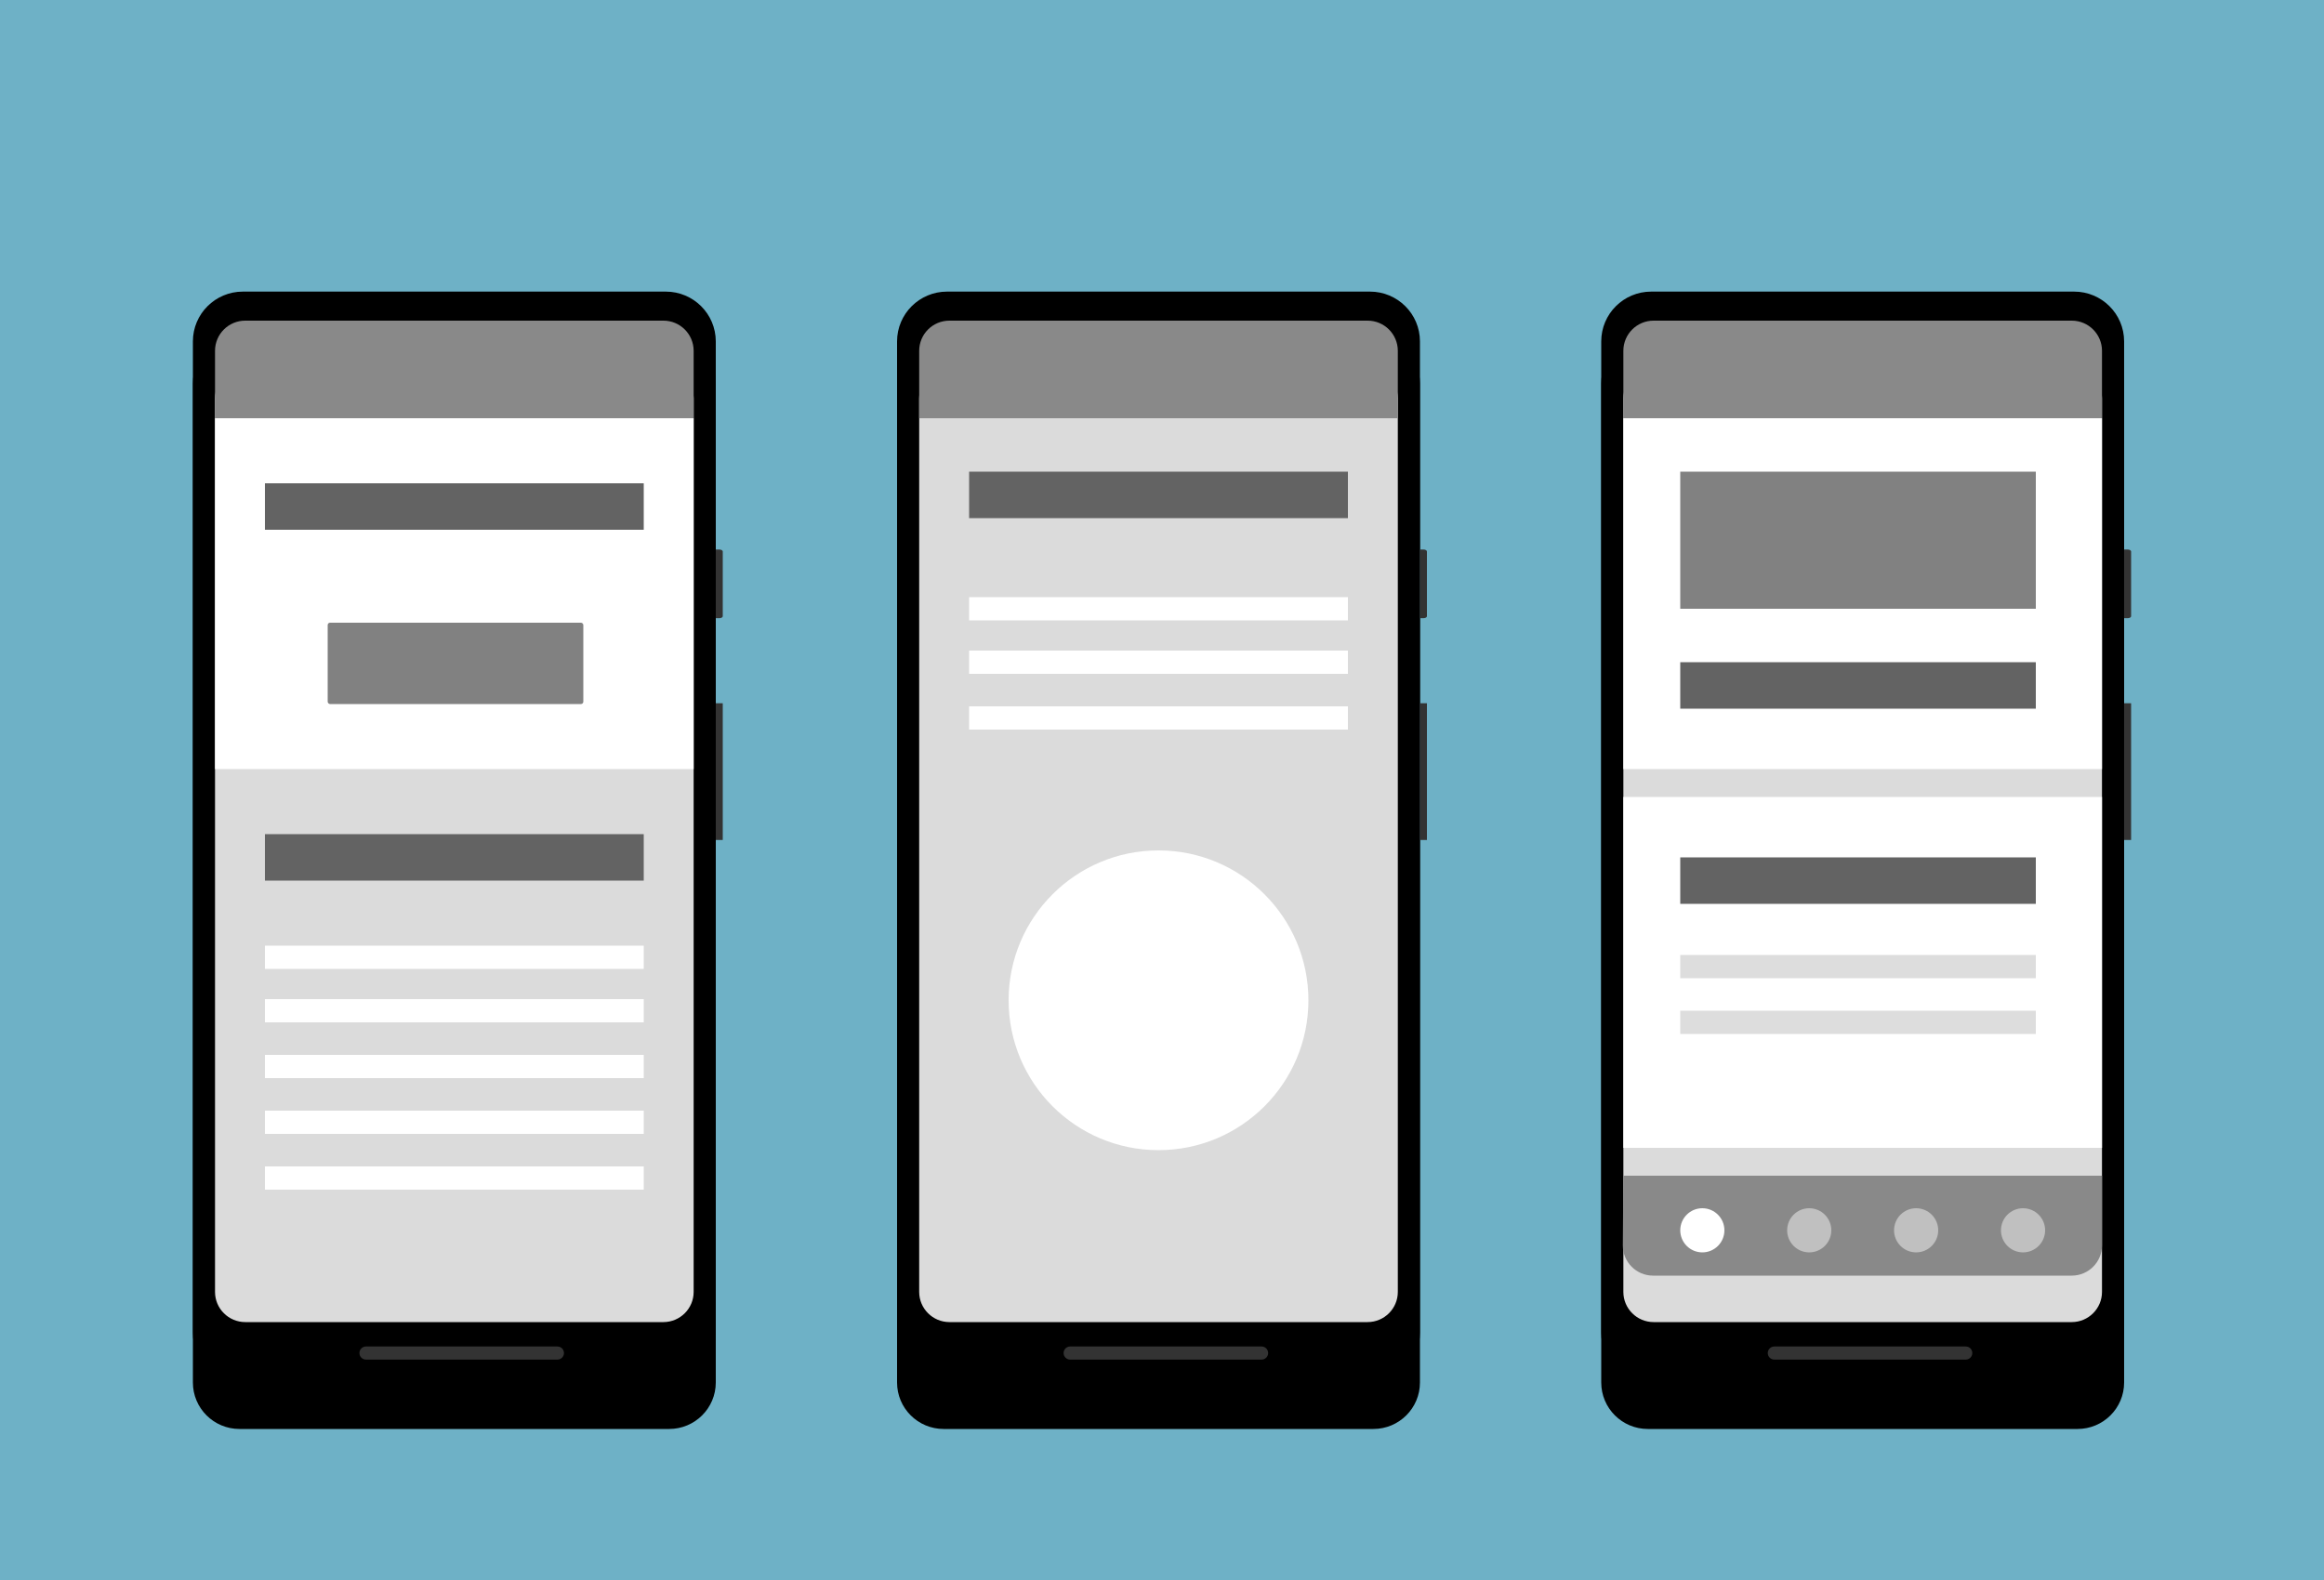 <?xml version="1.0" encoding="UTF-8"?>
<svg width="1000px" height="680px" viewBox="0 0 1000 680" version="1.1" xmlns="http://www.w3.org/2000/svg" xmlns:xlink="http://www.w3.org/1999/xlink">
    <!-- Generator: Sketch 53.2 (72643) - https://sketchapp.com -->
    <title>Wireframes</title>
    <desc>Created with Sketch.</desc>
    <defs>
        <filter x="-63.8%" y="-27.8%" width="226.3%" height="161.9%" filterUnits="objectBoundingBox" id="filter-1">
            <feOffset dx="0" dy="15" in="SourceAlpha" result="shadowOffsetOuter1"></feOffset>
            <feGaussianBlur stdDeviation="15" in="shadowOffsetOuter1" result="shadowBlurOuter1"></feGaussianBlur>
            <feColorMatrix values="0 0 0 0 0   0 0 0 0 0.078   0 0 0 0 0.114  0 0 0 0.4 0" type="matrix" in="shadowBlurOuter1" result="shadowMatrixOuter1"></feColorMatrix>
            <feOffset dx="0" dy="5" in="SourceAlpha" result="shadowOffsetOuter2"></feOffset>
            <feGaussianBlur stdDeviation="7.5" in="shadowOffsetOuter2" result="shadowBlurOuter2"></feGaussianBlur>
            <feColorMatrix values="0 0 0 0 0   0 0 0 0 0.078   0 0 0 0 0.114  0 0 0 0.4 0" type="matrix" in="shadowBlurOuter2" result="shadowMatrixOuter2"></feColorMatrix>
            <feMerge>
                <feMergeNode in="shadowMatrixOuter1"></feMergeNode>
                <feMergeNode in="shadowMatrixOuter2"></feMergeNode>
                <feMergeNode in="SourceGraphic"></feMergeNode>
            </feMerge>
        </filter>
        <path d="M20.044,0 L204.949,0 C216.019,-2.02906125e-15 224.993,8.954 224.993,20 L224.993,450 C224.993,461.046 216.019,470 204.949,470 L20.044,470 C8.974,470 1.35568049e-15,461.046 0,450 L0,20 C-1.35568049e-15,8.954 8.974,2.02906125e-15 20.044,0 Z" id="path-2"></path>
        <filter x="-23.3%" y="-8.0%" width="146.7%" height="122.3%" filterUnits="objectBoundingBox" id="filter-3">
            <feOffset dx="0" dy="15" in="SourceAlpha" result="shadowOffsetOuter1"></feOffset>
            <feGaussianBlur stdDeviation="15" in="shadowOffsetOuter1" result="shadowBlurOuter1"></feGaussianBlur>
            <feColorMatrix values="0 0 0 0 0   0 0 0 0 0.078   0 0 0 0 0.114  0 0 0 0.1 0" type="matrix" in="shadowBlurOuter1" result="shadowMatrixOuter1"></feColorMatrix>
            <feOffset dx="0" dy="5" in="SourceAlpha" result="shadowOffsetOuter2"></feOffset>
            <feGaussianBlur stdDeviation="7.5" in="shadowOffsetOuter2" result="shadowBlurOuter2"></feGaussianBlur>
            <feColorMatrix values="0 0 0 0 0   0 0 0 0 0.078   0 0 0 0 0.114  0 0 0 0.1 0" type="matrix" in="shadowBlurOuter2" result="shadowMatrixOuter2"></feColorMatrix>
            <feMerge>
                <feMergeNode in="shadowMatrixOuter1"></feMergeNode>
                <feMergeNode in="shadowMatrixOuter2"></feMergeNode>
            </feMerge>
        </filter>
        <path d="M22.549,33.5 L202.444,33.5 C209.639,33.5 215.473,39.32 215.473,46.5 L215.473,431.001 C215.473,438.181 209.639,444.001 202.444,444.001 L22.549,444.001 C15.354,444.001 9.521,438.181 9.521,431.001 L9.521,46.5 C9.521,39.32 15.354,33.5 22.549,33.5 Z" id="path-4"></path>
        <filter x="-63.8%" y="-27.8%" width="226.3%" height="161.9%" filterUnits="objectBoundingBox" id="filter-6">
            <feOffset dx="0" dy="15" in="SourceAlpha" result="shadowOffsetOuter1"></feOffset>
            <feGaussianBlur stdDeviation="15" in="shadowOffsetOuter1" result="shadowBlurOuter1"></feGaussianBlur>
            <feColorMatrix values="0 0 0 0 0   0 0 0 0 0.078   0 0 0 0 0.114  0 0 0 0.4 0" type="matrix" in="shadowBlurOuter1" result="shadowMatrixOuter1"></feColorMatrix>
            <feOffset dx="0" dy="5" in="SourceAlpha" result="shadowOffsetOuter2"></feOffset>
            <feGaussianBlur stdDeviation="7.5" in="shadowOffsetOuter2" result="shadowBlurOuter2"></feGaussianBlur>
            <feColorMatrix values="0 0 0 0 0   0 0 0 0 0.078   0 0 0 0 0.114  0 0 0 0.1 0" type="matrix" in="shadowBlurOuter2" result="shadowMatrixOuter2"></feColorMatrix>
            <feMerge>
                <feMergeNode in="shadowMatrixOuter1"></feMergeNode>
                <feMergeNode in="shadowMatrixOuter2"></feMergeNode>
                <feMergeNode in="SourceGraphic"></feMergeNode>
            </feMerge>
        </filter>
        <path d="M20.044,0 L204.949,0 C216.019,-2.02906125e-15 224.993,8.954 224.993,20 L224.993,450 C224.993,461.046 216.019,470 204.949,470 L20.044,470 C8.974,470 1.35568049e-15,461.046 0,450 L0,20 C-1.35568049e-15,8.954 8.974,2.02906125e-15 20.044,0 Z" id="path-7"></path>
        <filter x="-23.3%" y="-8.0%" width="146.7%" height="122.3%" filterUnits="objectBoundingBox" id="filter-8">
            <feOffset dx="0" dy="15" in="SourceAlpha" result="shadowOffsetOuter1"></feOffset>
            <feGaussianBlur stdDeviation="15" in="shadowOffsetOuter1" result="shadowBlurOuter1"></feGaussianBlur>
            <feColorMatrix values="0 0 0 0 0   0 0 0 0 0.078   0 0 0 0 0.114  0 0 0 0.1 0" type="matrix" in="shadowBlurOuter1" result="shadowMatrixOuter1"></feColorMatrix>
            <feOffset dx="0" dy="5" in="SourceAlpha" result="shadowOffsetOuter2"></feOffset>
            <feGaussianBlur stdDeviation="7.5" in="shadowOffsetOuter2" result="shadowBlurOuter2"></feGaussianBlur>
            <feColorMatrix values="0 0 0 0 0   0 0 0 0 0.078   0 0 0 0 0.114  0 0 0 0.1 0" type="matrix" in="shadowBlurOuter2" result="shadowMatrixOuter2"></feColorMatrix>
            <feMerge>
                <feMergeNode in="shadowMatrixOuter1"></feMergeNode>
                <feMergeNode in="shadowMatrixOuter2"></feMergeNode>
            </feMerge>
        </filter>
        <path d="M22.549,33.5 L202.444,33.5 C209.639,33.5 215.473,39.32 215.473,46.5 L215.473,431.001 C215.473,438.181 209.639,444.001 202.444,444.001 L22.549,444.001 C15.354,444.001 9.521,438.181 9.521,431.001 L9.521,46.5 C9.521,39.32 15.354,33.5 22.549,33.5 Z" id="path-9"></path>
        <filter x="-63.8%" y="-27.8%" width="226.3%" height="161.9%" filterUnits="objectBoundingBox" id="filter-11">
            <feOffset dx="0" dy="15" in="SourceAlpha" result="shadowOffsetOuter1"></feOffset>
            <feGaussianBlur stdDeviation="15" in="shadowOffsetOuter1" result="shadowBlurOuter1"></feGaussianBlur>
            <feColorMatrix values="0 0 0 0 0   0 0 0 0 0.078   0 0 0 0 0.114  0 0 0 0.4 0" type="matrix" in="shadowBlurOuter1" result="shadowMatrixOuter1"></feColorMatrix>
            <feOffset dx="0" dy="5" in="SourceAlpha" result="shadowOffsetOuter2"></feOffset>
            <feGaussianBlur stdDeviation="7.5" in="shadowOffsetOuter2" result="shadowBlurOuter2"></feGaussianBlur>
            <feColorMatrix values="0 0 0 0 0   0 0 0 0 0.078   0 0 0 0 0.114  0 0 0 0.1 0" type="matrix" in="shadowBlurOuter2" result="shadowMatrixOuter2"></feColorMatrix>
            <feMerge>
                <feMergeNode in="shadowMatrixOuter1"></feMergeNode>
                <feMergeNode in="shadowMatrixOuter2"></feMergeNode>
                <feMergeNode in="SourceGraphic"></feMergeNode>
            </feMerge>
        </filter>
        <path d="M20.044,0 L204.949,0 C216.019,-2.02906125e-15 224.993,8.954 224.993,20 L224.993,450 C224.993,461.046 216.019,470 204.949,470 L20.044,470 C8.974,470 1.35568049e-15,461.046 0,450 L0,20 C-1.35568049e-15,8.954 8.974,2.02906125e-15 20.044,0 Z" id="path-12"></path>
        <filter x="-23.3%" y="-8.0%" width="146.7%" height="122.3%" filterUnits="objectBoundingBox" id="filter-13">
            <feOffset dx="0" dy="15" in="SourceAlpha" result="shadowOffsetOuter1"></feOffset>
            <feGaussianBlur stdDeviation="15" in="shadowOffsetOuter1" result="shadowBlurOuter1"></feGaussianBlur>
            <feColorMatrix values="0 0 0 0 0   0 0 0 0 0.078   0 0 0 0 0.114  0 0 0 0.1 0" type="matrix" in="shadowBlurOuter1" result="shadowMatrixOuter1"></feColorMatrix>
            <feOffset dx="0" dy="5" in="SourceAlpha" result="shadowOffsetOuter2"></feOffset>
            <feGaussianBlur stdDeviation="7.5" in="shadowOffsetOuter2" result="shadowBlurOuter2"></feGaussianBlur>
            <feColorMatrix values="0 0 0 0 0   0 0 0 0 0.078   0 0 0 0 0.114  0 0 0 0.1 0" type="matrix" in="shadowBlurOuter2" result="shadowMatrixOuter2"></feColorMatrix>
            <feMerge>
                <feMergeNode in="shadowMatrixOuter1"></feMergeNode>
                <feMergeNode in="shadowMatrixOuter2"></feMergeNode>
            </feMerge>
        </filter>
        <path d="M22.549,33.5 L202.444,33.5 C209.639,33.5 215.473,39.32 215.473,46.5 L215.473,431.001 C215.473,438.181 209.639,444.001 202.444,444.001 L22.549,444.001 C15.354,444.001 9.521,438.181 9.521,431.001 L9.521,46.5 C9.521,39.32 15.354,33.5 22.549,33.5 Z" id="path-14"></path>
    </defs>
    <g id="Wireframes" stroke="none" stroke-width="1" fill="none" fill-rule="evenodd">
        <rect fill="#6EB1C6" x="0" y="0" width="1000" height="680"></rect>
        <g id="Pixel-X2---Black" filter="url(#filter-1)" transform="translate(83, 105)">
            <g id="Base">
                <g id="Shadow" fill="black" fill-opacity="1">
                    <use filter="url(#filter-3)" xlink:href="#path-2"></use>
                </g>
                <path d="M21.509,0.5 L203.485,0.5 C215.364,0.5 224.993,10.095 224.993,21.931 L224.993,448.569 C224.993,460.405 215.364,470 203.485,470 L21.509,470 C9.63,470 1.454756e-15,460.405 0,448.569 L0,21.931 C-1.454756e-15,10.095 9.63,0.5 21.509,0.5 Z" id="Device" fill="#000000"></path>
                <path d="M74.705,14.599 L157.081,14.599 C158.638,14.599 159.901,15.862 159.901,17.419 L159.901,17.419 C159.901,18.976 158.638,20.239 157.081,20.239 L74.705,20.239 C73.147,20.239 71.885,18.976 71.885,17.419 L71.885,17.419 C71.885,15.862 73.147,14.599 74.705,14.599 Z" id="Speaker" fill="#333333" fill-rule="nonzero"></path>
                <path d="M74.477,454.5 L156.854,454.5 C158.411,454.5 159.673,455.762 159.673,457.32 L159.673,457.32 C159.673,458.877 158.411,460.14 156.854,460.14 L74.477,460.14 C72.92,460.14 71.657,458.877 71.657,457.32 L71.657,457.32 C71.657,455.762 72.92,454.5 74.477,454.5 Z" id="Mic" fill="#333333" fill-rule="nonzero"></path>
                <ellipse id="Darken-Lens" fill="#333333" cx="31.569" cy="18" rx="5.011" ry="5"></ellipse>
            </g>
            <mask id="mask-5" fill="white">
                <use xlink:href="#path-4"></use>
            </mask>
            <use id="SCREEN-MASK" fill="#DBDBDB" fill-rule="nonzero" xlink:href="#path-4"></use>
            <g id="Buttons" transform="translate(224.993, 111.5)" fill="#333333">
                <rect id="Volume-Button" x="0" y="66.165" width="3.007" height="58.845"></rect>
                <path d="M0,0 L1.503,0 C2.334,-5.23324101e-16 3.007,0.378 3.007,0.845 L3.007,28.718 C3.007,29.185 2.334,29.563 1.503,29.563 L0,29.563 L0,0 Z" id="Power-Button-Body"></path>
            </g>
        </g>
        <path d="M105.521,138 L285.473,138 C292.652,138 298.473,143.82 298.473,151 L298.473,180 L92.521,180 L92.521,151 C92.521,143.82 98.341,138 105.521,138 Z" id="Rectangle" fill="#898989"></path>
        <polygon id="Rectangle" fill="#FFFFFF" points="92.521 180 298.473 180 298.473 331 92.521 331"></polygon>
        <rect id="Rectangle" fill="#818181" x="141" y="268" width="110" height="35" rx="1"></rect>
        <rect id="Rectangle" fill="#636363" x="114" y="208" width="163" height="20"></rect>
        <rect id="Rectangle-Copy-2" fill="#636363" x="114" y="359" width="163" height="20"></rect>
        <rect id="Rectangle" fill="#FFFFFF" x="114" y="407" width="163" height="10"></rect>
        <rect id="Rectangle-Copy-3" fill="#FFFFFF" x="114" y="430" width="163" height="10"></rect>
        <rect id="Rectangle-Copy-4" fill="#FFFFFF" x="114" y="454" width="163" height="10"></rect>
        <rect id="Rectangle-Copy-11" fill="#FFFFFF" x="114" y="478" width="163" height="10"></rect>
        <rect id="Rectangle-Copy-12" fill="#FFFFFF" x="114" y="502" width="163" height="10"></rect>
        <g id="Pixel-X2---Black-Copy-2" filter="url(#filter-6)" transform="translate(689, 105)">
            <g id="Base">
                <g id="Shadow" fill="black" fill-opacity="1">
                    <use filter="url(#filter-8)" xlink:href="#path-7"></use>
                </g>
                <path d="M21.509,0.5 L203.485,0.5 C215.364,0.5 224.993,10.095 224.993,21.931 L224.993,448.569 C224.993,460.405 215.364,470 203.485,470 L21.509,470 C9.63,470 1.454756e-15,460.405 0,448.569 L0,21.931 C-1.454756e-15,10.095 9.63,0.5 21.509,0.5 Z" id="Device" fill="#000000"></path>
                <path d="M74.705,14.599 L157.081,14.599 C158.638,14.599 159.901,15.862 159.901,17.419 L159.901,17.419 C159.901,18.976 158.638,20.239 157.081,20.239 L74.705,20.239 C73.147,20.239 71.885,18.976 71.885,17.419 L71.885,17.419 C71.885,15.862 73.147,14.599 74.705,14.599 Z" id="Speaker" fill="#333333" fill-rule="nonzero"></path>
                <path d="M74.477,454.5 L156.854,454.5 C158.411,454.5 159.673,455.762 159.673,457.32 L159.673,457.32 C159.673,458.877 158.411,460.14 156.854,460.14 L74.477,460.14 C72.92,460.14 71.657,458.877 71.657,457.32 L71.657,457.32 C71.657,455.762 72.92,454.5 74.477,454.5 Z" id="Mic" fill="#333333" fill-rule="nonzero"></path>
                <ellipse id="Darken-Lens" fill="#333333" cx="31.569" cy="18" rx="5.011" ry="5"></ellipse>
            </g>
            <mask id="mask-10" fill="white">
                <use xlink:href="#path-9"></use>
            </mask>
            <use id="SCREEN-MASK" fill="#DBDBDB" fill-rule="nonzero" xlink:href="#path-9"></use>
            <g id="Buttons" transform="translate(224.993, 111.5)" fill="#333333">
                <rect id="Volume-Button" x="0" y="66.165" width="3.007" height="58.845"></rect>
                <path d="M0,0 L1.503,0 C2.334,-5.23324101e-16 3.007,0.378 3.007,0.845 L3.007,28.718 C3.007,29.185 2.334,29.563 1.503,29.563 L0,29.563 L0,0 Z" id="Power-Button-Body"></path>
            </g>
        </g>
        <path d="M711.521,138 L891.473,138 C898.652,138 904.473,143.82 904.473,151 L904.473,180 L698.521,180 L698.521,151 C698.521,143.82 704.341,138 711.521,138 Z" id="Rectangle-Copy-19" fill="#898989"></path>
        <path d="M711.3,506.001 L891.475,506.001 C898.655,506.001 904.475,511.822 904.475,519.001 C904.475,519.033 904.475,519.066 904.475,519.098 L904.252,549.001 L698.3,549.001 L698.3,519.001 C698.3,511.822 704.12,506.001 711.3,506.001 Z" id="Rectangle-Copy-18" fill="#898989" transform="translate(801.386, 527.501) rotate(180) translate(-801.386, -527.501) "></path>
        <circle id="Oval-Copy-11" fill="#FFFFFF" cx="732.5" cy="529.5" r="9.5"></circle>
        <circle id="Oval-Copy-10" fill="#C0C0C0" cx="778.5" cy="529.5" r="9.5"></circle>
        <circle id="Oval-Copy-9" fill="#C0C0C0" cx="824.5" cy="529.5" r="9.5"></circle>
        <circle id="Oval-Copy-8" fill="#C0C0C0" cx="870.5" cy="529.5" r="9.5"></circle>
        <polygon id="Rectangle-Copy-17" fill="#FFFFFF" points="698.521 180 904.473 180 904.473 331 698.521 331"></polygon>
        <polygon id="Rectangle-Copy-20" fill="#FFFFFF" points="698.521 343 904.473 343 904.473 494 698.521 494"></polygon>
        <rect id="Rectangle-Copy-16" fill="#818181" x="723" y="203" width="153" height="59"></rect>
        <rect id="Rectangle-Copy-14" fill="#636363" x="723" y="285" width="153" height="20"></rect>
        <rect id="Rectangle-Copy-15" fill="#636363" x="723" y="369" width="153" height="20"></rect>
        <g id="Pixel-X2---Black-Copy" filter="url(#filter-11)" transform="translate(386, 105)">
            <g id="Base">
                <g id="Shadow" fill="black" fill-opacity="1">
                    <use filter="url(#filter-13)" xlink:href="#path-12"></use>
                </g>
                <path d="M21.509,0.5 L203.485,0.5 C215.364,0.5 224.993,10.095 224.993,21.931 L224.993,448.569 C224.993,460.405 215.364,470 203.485,470 L21.509,470 C9.63,470 1.454756e-15,460.405 0,448.569 L0,21.931 C-1.454756e-15,10.095 9.63,0.5 21.509,0.5 Z" id="Device" fill="#000000"></path>
                <path d="M74.705,14.599 L157.081,14.599 C158.638,14.599 159.901,15.862 159.901,17.419 L159.901,17.419 C159.901,18.976 158.638,20.239 157.081,20.239 L74.705,20.239 C73.147,20.239 71.885,18.976 71.885,17.419 L71.885,17.419 C71.885,15.862 73.147,14.599 74.705,14.599 Z" id="Speaker" fill="#333333" fill-rule="nonzero"></path>
                <path d="M74.477,454.5 L156.854,454.5 C158.411,454.5 159.673,455.762 159.673,457.32 L159.673,457.32 C159.673,458.877 158.411,460.14 156.854,460.14 L74.477,460.14 C72.92,460.14 71.657,458.877 71.657,457.32 L71.657,457.32 C71.657,455.762 72.92,454.5 74.477,454.5 Z" id="Mic" fill="#333333" fill-rule="nonzero"></path>
                <ellipse id="Darken-Lens" fill="#333333" cx="31.569" cy="18" rx="5.011" ry="5"></ellipse>
            </g>
            <mask id="mask-15" fill="white">
                <use xlink:href="#path-14"></use>
            </mask>
            <use id="SCREEN-MASK" fill="#DBDBDB" fill-rule="nonzero" xlink:href="#path-14"></use>
            <g id="Buttons" transform="translate(224.993, 111.5)" fill="#333333">
                <rect id="Volume-Button" x="0" y="66.165" width="3.007" height="58.845"></rect>
                <path d="M0,0 L1.503,0 C2.334,-5.23324101e-16 3.007,0.378 3.007,0.845 L3.007,28.718 C3.007,29.185 2.334,29.563 1.503,29.563 L0,29.563 L0,0 Z" id="Power-Button-Body"></path>
            </g>
        </g>
        <path d="M408.521,138 L588.473,138 C595.652,138 601.473,143.82 601.473,151 L601.473,180 L395.521,180 L395.521,151 C395.521,143.82 401.341,138 408.521,138 Z" id="Rectangle-Copy-13" fill="#898989"></path>
        <rect id="Rectangle-Copy-8" fill="#636363" x="417" y="203" width="163" height="20"></rect>
        <rect id="Rectangle-Copy-7" fill="#FFFFFF" x="417" y="257" width="163" height="10"></rect>
        <rect id="Rectangle-Copy-6" fill="#FFFFFF" x="417" y="280" width="163" height="10"></rect>
        <rect id="Rectangle-Copy-5" fill="#FFFFFF" x="417" y="304" width="163" height="10"></rect>
        <rect id="Rectangle-Copy-10" fill="#DDDDDD" x="723" y="411" width="153" height="10"></rect>
        <rect id="Rectangle-Copy-9" fill="#DDDDDD" x="723" y="435" width="153" height="10"></rect>
        <circle id="Oval" fill="#FFFFFF" cx="498.5" cy="430.5" r="64.5"></circle>
    </g>
</svg>